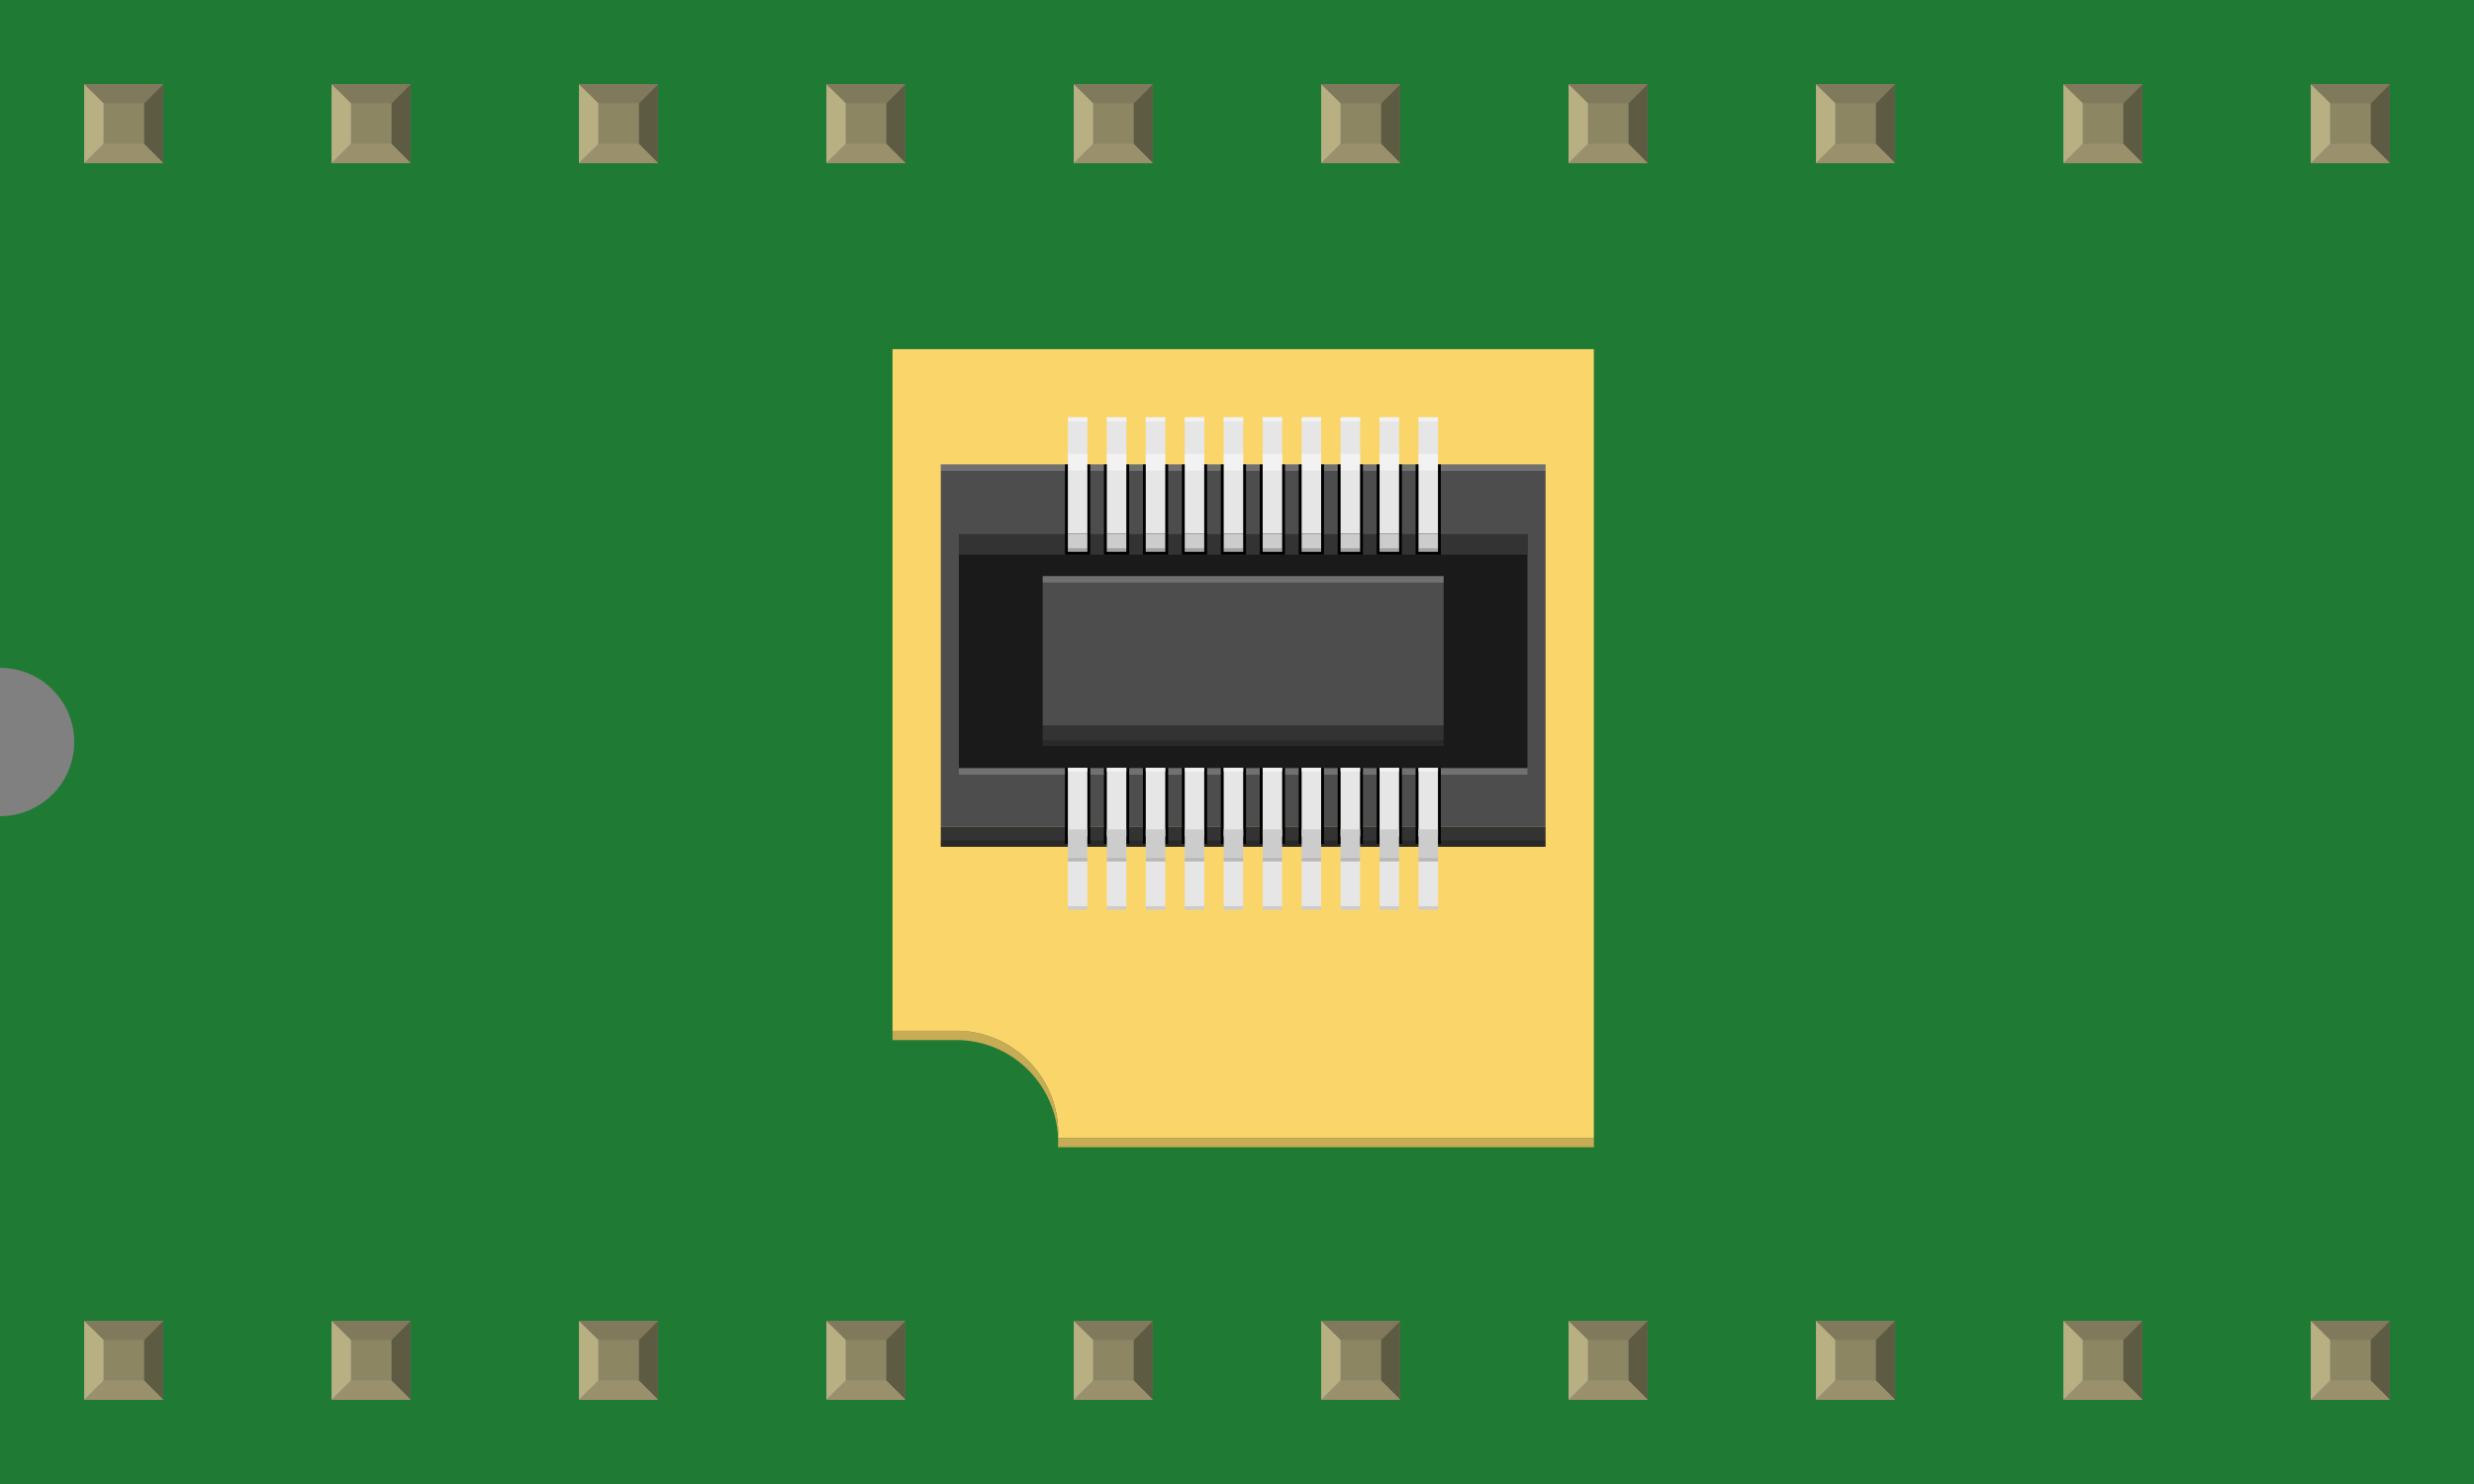 <?xml version='1.0' encoding='UTF-8' standalone='no'?>
<!-- Created with Fritzing (http://www.fritzing.org/) -->
<svg xmlns="http://www.w3.org/2000/svg" width="1in" x="0in" version="1.2" y="0in"  height="0.6in" viewBox="0 0 1000 600" baseProfile="tiny" xmlns:svg="http://www.w3.org/2000/svg">
 <rect x="0" y="0" width="1000" height="600" fill="#808080" stroke="none"/>
 <desc>Fritzing breadboard generated by brd2svg</desc>
 <g id="breadboard">
  <g id="icon">
   <path fill="#1F7A34" stroke="none" stroke-width="0" d="M0,0L0,270A30,30 0 0 1 0,330L0,600L1000,600L1000,0L0,0z"/>
   <g transform="translate(358.264,138.68)">
    <path fill="#FAD66A" d="M285.972,321.403l0,-43.306L285.972,2.5L2.5,2.5l0,275.597l27.556,0c22.833,1.083,40.458,20.486,39.375,43.306L285.972,321.403z"/>
    <path fill="#FAD66A" d="M285.972,325.139L69.431,325.139c1.083,-22.833,-16.542,-42.222,-39.375,-43.306L2.5,281.833l0,-3.75l27.556,0c22.833,1.083,40.458,20.486,39.375,43.306L285.972,321.389L285.972,325.139z"/>
    <g opacity="0.2">
     <path d="M285.972,325.139L69.431,325.139c1.083,-22.833,-16.542,-42.222,-39.375,-43.306L2.5,281.833l0,-3.75l27.556,0c22.833,1.083,40.458,20.486,39.375,43.306L285.972,321.389L285.972,325.139z"/>
    </g>
    <g>
     <rect width="244.458" x="22" y="195.431" fill="#333333" height="8.25"/>
     <rect width="244.458" x="22" y="49.097" fill="#4D4D4D" height="146.319"/>
     <rect width="244.458" x="22" opacity="0.2" y="49.097" fill="#FFFFFF" height="2.611"/>
     <rect width="229.806" x="29.319" opacity="0.2" y="171.931" fill="#FFFFFF" height="2.611"/>
     <rect width="244.458" x="22" opacity="0.2" y="201.125" height="2.611"/>
     <polygon fill="#1A1A1A" points="38.694,171.792,29.319,171.792,29.319,77.306,38.694,77.306,249.75,77.306,259.125,77.306,259.125,171.792,249.75,171.792"/>
     <rect width="162.056" x="63.194" y="94.236" fill="#4D4D4D" height="60.542"/>
     <rect width="229.806" x="29.319" y="77.306" fill="#333333" height="8.264"/>
     <rect width="162.056" x="63.194" y="154.778" fill="#333333" height="8.264"/>
     <rect width="162.069" x="63.194" opacity="0.2" y="94.236" fill="#FFFFFF" height="2.611"/>
     <rect width="162.069" x="63.194" opacity="0.2" y="160.653" height="2.611"/>
    </g>
    <g>
     <g>
      <rect width="10.194" x="213.931" y="171.792" height="30.736"/>
      <rect width="7.875" x="215.097" y="171.792" fill="#E6E6E6" height="27.75"/>
      <rect width="7.875" x="215.097" y="171.792" fill="#F2F2F2" height="1.444"/>
      <rect width="7.875" x="215.097" y="196.667" fill="#CCCCCC" height="11.5"/>
      <rect width="7.875" x="215.097" y="208.181" fill="#E6E6E6" height="19.528"/>
      <rect width="7.875" x="215.097" opacity="0.2" y="208.181" height="1.444"/>
      <rect width="7.875" x="215.097" y="227.708" fill="#CCCCCC" height="1.444"/>
     </g>
     <g>
      <rect width="10.194" x="198.194" y="171.792" height="30.736"/>
      <rect width="7.875" x="199.361" y="171.792" fill="#E6E6E6" height="27.75"/>
      <rect width="7.875" x="199.361" y="171.792" fill="#F2F2F2" height="1.444"/>
      <rect width="7.875" x="199.361" y="196.667" fill="#CCCCCC" height="11.5"/>
      <rect width="7.875" x="199.361" y="208.181" fill="#E6E6E6" height="19.528"/>
      <rect width="7.875" x="199.361" opacity="0.2" y="208.181" height="1.444"/>
      <rect width="7.875" x="199.361" y="227.708" fill="#CCCCCC" height="1.444"/>
     </g>
     <g>
      <rect width="10.194" x="182.444" y="171.792" height="30.736"/>
      <rect width="7.875" x="183.611" y="171.792" fill="#E6E6E6" height="27.75"/>
      <rect width="7.875" x="183.611" y="171.792" fill="#F2F2F2" height="1.444"/>
      <rect width="7.875" x="183.611" y="196.667" fill="#CCCCCC" height="11.5"/>
      <rect width="7.875" x="183.611" y="208.181" fill="#E6E6E6" height="19.528"/>
      <rect width="7.875" x="183.611" opacity="0.2" y="208.181" height="1.444"/>
      <rect width="7.875" x="183.611" y="227.708" fill="#CCCCCC" height="1.444"/>
     </g>
     <g>
      <rect width="10.194" x="166.694" y="171.792" height="30.736"/>
      <rect width="7.875" x="167.861" y="171.792" fill="#E6E6E6" height="27.75"/>
      <rect width="7.875" x="167.861" y="171.792" fill="#F2F2F2" height="1.444"/>
      <rect width="7.875" x="167.861" y="196.667" fill="#CCCCCC" height="11.5"/>
      <rect width="7.875" x="167.861" y="208.181" fill="#E6E6E6" height="19.528"/>
      <rect width="7.875" x="167.861" opacity="0.2" y="208.181" height="1.444"/>
      <rect width="7.875" x="167.861" y="227.708" fill="#CCCCCC" height="1.444"/>
     </g>
     <g>
      <rect width="10.194" x="150.944" y="171.792" height="30.736"/>
      <rect width="7.875" x="152.111" y="171.792" fill="#E6E6E6" height="27.75"/>
      <rect width="7.875" x="152.111" y="171.792" fill="#F2F2F2" height="1.444"/>
      <rect width="7.875" x="152.111" y="196.667" fill="#CCCCCC" height="11.5"/>
      <rect width="7.875" x="152.111" y="208.181" fill="#E6E6E6" height="19.528"/>
      <rect width="7.875" x="152.111" opacity="0.2" y="208.181" height="1.444"/>
      <rect width="7.875" x="152.111" y="227.708" fill="#CCCCCC" height="1.444"/>
     </g>
     <g>
      <rect width="10.194" x="135.194" y="171.792" height="30.736"/>
      <rect width="7.875" x="136.361" y="171.792" fill="#E6E6E6" height="27.75"/>
      <rect width="7.875" x="136.361" y="171.792" fill="#F2F2F2" height="1.444"/>
      <rect width="7.875" x="136.361" y="196.667" fill="#CCCCCC" height="11.5"/>
      <rect width="7.875" x="136.361" y="208.181" fill="#E6E6E6" height="19.528"/>
      <rect width="7.875" x="136.361" opacity="0.2" y="208.181" height="1.444"/>
      <rect width="7.875" x="136.361" y="227.708" fill="#CCCCCC" height="1.444"/>
     </g>
     <g>
      <rect width="10.194" x="119.458" y="171.792" height="30.736"/>
      <rect width="7.875" x="120.611" y="171.792" fill="#E6E6E6" height="27.75"/>
      <rect width="7.875" x="120.611" y="171.792" fill="#F2F2F2" height="1.444"/>
      <rect width="7.875" x="120.611" y="196.667" fill="#CCCCCC" height="11.5"/>
      <rect width="7.875" x="120.611" y="208.181" fill="#E6E6E6" height="19.528"/>
      <rect width="7.875" x="120.611" opacity="0.2" y="208.181" height="1.444"/>
      <rect width="7.875" x="120.611" y="227.708" fill="#CCCCCC" height="1.444"/>
     </g>
     <g>
      <rect width="10.194" x="103.708" y="171.792" height="30.736"/>
      <rect width="7.875" x="104.861" y="171.792" fill="#E6E6E6" height="27.75"/>
      <rect width="7.875" x="104.861" y="171.792" fill="#F2F2F2" height="1.444"/>
      <rect width="7.875" x="104.861" y="196.667" fill="#CCCCCC" height="11.5"/>
      <rect width="7.875" x="104.861" y="208.181" fill="#E6E6E6" height="19.528"/>
      <rect width="7.875" x="104.861" opacity="0.2" y="208.181" height="1.444"/>
      <rect width="7.875" x="104.861" y="227.708" fill="#CCCCCC" height="1.444"/>
     </g>
     <g>
      <rect width="10.194" x="87.958" y="171.792" height="30.736"/>
      <rect width="7.875" x="89.125" y="171.792" fill="#E6E6E6" height="27.75"/>
      <rect width="7.875" x="89.125" y="171.792" fill="#F2F2F2" height="1.444"/>
      <rect width="7.875" x="89.125" y="196.667" fill="#CCCCCC" height="11.5"/>
      <rect width="7.875" x="89.125" y="208.181" fill="#E6E6E6" height="19.528"/>
      <rect width="7.875" x="89.125" opacity="0.2" y="208.181" height="1.444"/>
      <rect width="7.875" x="89.125" y="227.708" fill="#CCCCCC" height="1.444"/>
     </g>
     <g>
      <rect width="10.194" x="72.208" y="171.792" height="30.736"/>
      <rect width="7.875" x="73.375" y="171.792" fill="#E6E6E6" height="27.75"/>
      <rect width="7.875" x="73.375" y="171.792" fill="#F2F2F2" height="1.444"/>
      <rect width="7.875" x="73.375" y="196.667" fill="#CCCCCC" height="11.5"/>
      <rect width="7.875" x="73.375" y="208.181" fill="#E6E6E6" height="19.528"/>
      <rect width="7.875" x="73.375" opacity="0.2" y="208.181" height="1.444"/>
      <rect width="7.875" x="73.375" y="227.708" fill="#CCCCCC" height="1.444"/>
     </g>
    </g>
    <g>
     <g>
      <rect width="10.194" x="213.931" y="49.097" height="36.458"/>
      <rect width="7.875" x="215.097" y="51.708" fill="#E6E6E6" height="25.347"/>
      <rect width="7.875" x="215.097" y="30.042" fill="#E6E6E6" height="18.847"/>
      <rect width="7.875" x="215.097" y="30.042" fill="#F2F2F2" height="1.694"/>
      <rect width="7.875" x="215.097" y="77.056" fill="#CCCCCC" height="7.347"/>
      <rect width="7.875" x="215.097" opacity="0.2" y="82.958" height="1.444"/>
      <rect width="7.875" x="215.097" y="44.792" fill="#F2F2F2" height="6.917"/>
     </g>
     <g>
      <rect width="10.194" x="198.194" y="49.097" height="36.458"/>
      <rect width="7.875" x="199.361" y="51.708" fill="#E6E6E6" height="25.347"/>
      <rect width="7.875" x="199.361" y="30.042" fill="#E6E6E6" height="18.847"/>
      <rect width="7.875" x="199.361" y="30.042" fill="#F2F2F2" height="1.694"/>
      <rect width="7.875" x="199.361" y="77.056" fill="#CCCCCC" height="7.347"/>
      <rect width="7.875" x="199.361" opacity="0.2" y="82.958" height="1.444"/>
      <rect width="7.875" x="199.361" y="44.792" fill="#F2F2F2" height="6.917"/>
     </g>
     <g>
      <rect width="10.194" x="182.444" y="49.097" height="36.458"/>
      <rect width="7.875" x="183.611" y="51.708" fill="#E6E6E6" height="25.347"/>
      <rect width="7.875" x="183.611" y="30.042" fill="#E6E6E6" height="18.847"/>
      <rect width="7.875" x="183.611" y="30.042" fill="#F2F2F2" height="1.694"/>
      <rect width="7.875" x="183.611" y="77.056" fill="#CCCCCC" height="7.347"/>
      <rect width="7.875" x="183.611" opacity="0.2" y="82.958" height="1.444"/>
      <rect width="7.875" x="183.611" y="44.792" fill="#F2F2F2" height="6.917"/>
     </g>
     <g>
      <rect width="10.194" x="166.694" y="49.097" height="36.458"/>
      <rect width="7.875" x="167.861" y="51.708" fill="#E6E6E6" height="25.347"/>
      <rect width="7.875" x="167.861" y="30.042" fill="#E6E6E6" height="18.847"/>
      <rect width="7.875" x="167.861" y="30.042" fill="#F2F2F2" height="1.694"/>
      <rect width="7.875" x="167.861" y="77.056" fill="#CCCCCC" height="7.347"/>
      <rect width="7.875" x="167.861" opacity="0.2" y="82.958" height="1.444"/>
      <rect width="7.875" x="167.861" y="44.792" fill="#F2F2F2" height="6.917"/>
     </g>
     <g>
      <rect width="10.194" x="150.944" y="49.097" height="36.458"/>
      <rect width="7.875" x="152.111" y="51.708" fill="#E6E6E6" height="25.347"/>
      <rect width="7.875" x="152.111" y="30.042" fill="#E6E6E6" height="18.847"/>
      <rect width="7.875" x="152.111" y="30.042" fill="#F2F2F2" height="1.694"/>
      <rect width="7.875" x="152.111" y="77.056" fill="#CCCCCC" height="7.347"/>
      <rect width="7.875" x="152.111" opacity="0.2" y="82.958" height="1.444"/>
      <rect width="7.875" x="152.111" y="44.792" fill="#F2F2F2" height="6.917"/>
     </g>
     <g>
      <rect width="10.194" x="135.194" y="49.097" height="36.458"/>
      <rect width="7.875" x="136.361" y="51.708" fill="#E6E6E6" height="25.347"/>
      <rect width="7.875" x="136.361" y="30.042" fill="#E6E6E6" height="18.847"/>
      <rect width="7.875" x="136.361" y="30.042" fill="#F2F2F2" height="1.694"/>
      <rect width="7.875" x="136.361" y="77.056" fill="#CCCCCC" height="7.347"/>
      <rect width="7.875" x="136.361" opacity="0.2" y="82.958" height="1.444"/>
      <rect width="7.875" x="136.361" y="44.792" fill="#F2F2F2" height="6.917"/>
     </g>
     <g>
      <rect width="10.194" x="119.458" y="49.097" height="36.458"/>
      <rect width="7.875" x="120.611" y="51.708" fill="#E6E6E6" height="25.347"/>
      <rect width="7.875" x="120.611" y="30.042" fill="#E6E6E6" height="18.847"/>
      <rect width="7.875" x="120.611" y="30.042" fill="#F2F2F2" height="1.694"/>
      <rect width="7.875" x="120.611" y="77.056" fill="#CCCCCC" height="7.347"/>
      <rect width="7.875" x="120.611" opacity="0.2" y="82.958" height="1.444"/>
      <rect width="7.875" x="120.611" y="44.792" fill="#F2F2F2" height="6.917"/>
     </g>
     <g>
      <rect width="10.194" x="103.708" y="49.097" height="36.458"/>
      <rect width="7.875" x="104.861" y="51.708" fill="#E6E6E6" height="25.347"/>
      <rect width="7.875" x="104.861" y="30.042" fill="#E6E6E6" height="18.847"/>
      <rect width="7.875" x="104.861" y="30.042" fill="#F2F2F2" height="1.694"/>
      <rect width="7.875" x="104.861" y="77.056" fill="#CCCCCC" height="7.347"/>
      <rect width="7.875" x="104.861" opacity="0.2" y="82.958" height="1.444"/>
      <rect width="7.875" x="104.861" y="44.792" fill="#F2F2F2" height="6.917"/>
     </g>
     <g>
      <rect width="10.194" x="87.958" y="49.097" height="36.458"/>
      <rect width="7.875" x="89.125" y="51.708" fill="#E6E6E6" height="25.347"/>
      <rect width="7.875" x="89.125" y="30.042" fill="#E6E6E6" height="18.847"/>
      <rect width="7.875" x="89.125" y="30.042" fill="#F2F2F2" height="1.694"/>
      <rect width="7.875" x="89.125" y="77.056" fill="#CCCCCC" height="7.347"/>
      <rect width="7.875" x="89.125" opacity="0.2" y="82.958" height="1.444"/>
      <rect width="7.875" x="89.125" y="44.792" fill="#F2F2F2" height="6.917"/>
     </g>
     <g>
      <rect width="10.194" x="72.208" y="49.097" height="36.458"/>
      <rect width="7.875" x="73.375" y="51.708" fill="#E6E6E6" height="25.347"/>
      <rect width="7.875" x="73.375" y="30.042" fill="#E6E6E6" height="18.847"/>
      <rect width="7.875" x="73.375" y="30.042" fill="#F2F2F2" height="1.694"/>
      <rect width="7.875" x="73.375" y="77.056" fill="#CCCCCC" height="7.347"/>
      <rect width="7.875" x="73.375" opacity="0.2" y="82.958" height="1.444"/>
      <rect width="7.875" x="73.375" y="44.792" fill="#F2F2F2" height="6.917"/>
     </g>
    </g>
   </g>
  </g>
  <g transform="translate(34.035,534.05)">
   <rect width="31.93" x="0" y="0" fill="#8D8C8C" height="31.9" id="connector0pin"/>
   <rect width="16.444" x="7.792" y="7.735" fill="#8C8663" height="16.415"/>
   <polygon fill="#B8AF82" points="0,31.9,7.792,24.137,7.792,6.972,0,0"/>
   <polygon fill="#80795B" points="24.208,7.763,7.903,7.763,0,0,31.93,0"/>
   <polygon fill="#5E5B43" points="24.208,24.137,24.208,7.763,31.93,0,31.93,31.9"/>
   <polygon fill="#9A916C" points="0,31.9,7.875,24.137,24.208,24.137,31.93,31.9"/>
  </g>
  <g transform="translate(34.035,34.05)">
   <rect width="31.93" x="0" y="0" fill="#8D8C8C" height="31.9" id="connector19pin"/>
   <rect width="16.444" x="7.792" y="7.735" fill="#8C8663" height="16.415"/>
   <polygon fill="#B8AF82" points="0,31.9,7.792,24.137,7.792,6.972,0,0"/>
   <polygon fill="#80795B" points="24.208,7.763,7.903,7.763,0,0,31.93,0"/>
   <polygon fill="#5E5B43" points="24.208,24.137,24.208,7.763,31.93,0,31.93,31.9"/>
   <polygon fill="#9A916C" points="0,31.9,7.875,24.137,24.208,24.137,31.93,31.9"/>
  </g>
  <g transform="translate(134.035,534.05)">
   <rect width="31.93" x="0" y="0" fill="#8D8C8C" height="31.9" id="connector1pin"/>
   <rect width="16.444" x="7.792" y="7.735" fill="#8C8663" height="16.415"/>
   <polygon fill="#B8AF82" points="0,31.9,7.792,24.137,7.792,6.972,0,0"/>
   <polygon fill="#80795B" points="24.208,7.763,7.903,7.763,0,0,31.93,0"/>
   <polygon fill="#5E5B43" points="24.208,24.137,24.208,7.763,31.93,0,31.93,31.9"/>
   <polygon fill="#9A916C" points="0,31.9,7.875,24.137,24.208,24.137,31.93,31.9"/>
  </g>
  <g transform="translate(134.035,34.05)">
   <rect width="31.93" x="0" y="0" fill="#8D8C8C" height="31.9" id="connector18pin"/>
   <rect width="16.444" x="7.792" y="7.735" fill="#8C8663" height="16.415"/>
   <polygon fill="#B8AF82" points="0,31.9,7.792,24.137,7.792,6.972,0,0"/>
   <polygon fill="#80795B" points="24.208,7.763,7.903,7.763,0,0,31.93,0"/>
   <polygon fill="#5E5B43" points="24.208,24.137,24.208,7.763,31.93,0,31.93,31.9"/>
   <polygon fill="#9A916C" points="0,31.9,7.875,24.137,24.208,24.137,31.93,31.9"/>
  </g>
  <g transform="translate(234.035,534.05)">
   <rect width="31.93" x="0" y="0" fill="#8D8C8C" height="31.9" id="connector2pin"/>
   <rect width="16.444" x="7.792" y="7.735" fill="#8C8663" height="16.415"/>
   <polygon fill="#B8AF82" points="0,31.9,7.792,24.137,7.792,6.972,0,0"/>
   <polygon fill="#80795B" points="24.208,7.763,7.903,7.763,0,0,31.93,0"/>
   <polygon fill="#5E5B43" points="24.208,24.137,24.208,7.763,31.93,0,31.93,31.9"/>
   <polygon fill="#9A916C" points="0,31.9,7.875,24.137,24.208,24.137,31.93,31.9"/>
  </g>
  <g transform="translate(234.035,34.05)">
   <rect width="31.93" x="0" y="0" fill="#8D8C8C" height="31.9" id="connector17pin"/>
   <rect width="16.444" x="7.792" y="7.735" fill="#8C8663" height="16.415"/>
   <polygon fill="#B8AF82" points="0,31.9,7.792,24.137,7.792,6.972,0,0"/>
   <polygon fill="#80795B" points="24.208,7.763,7.903,7.763,0,0,31.93,0"/>
   <polygon fill="#5E5B43" points="24.208,24.137,24.208,7.763,31.93,0,31.93,31.9"/>
   <polygon fill="#9A916C" points="0,31.9,7.875,24.137,24.208,24.137,31.93,31.9"/>
  </g>
  <g transform="translate(334.035,534.05)">
   <rect width="31.93" x="0" y="0" fill="#8D8C8C" height="31.9" id="connector3pin"/>
   <rect width="16.444" x="7.792" y="7.735" fill="#8C8663" height="16.415"/>
   <polygon fill="#B8AF82" points="0,31.9,7.792,24.137,7.792,6.972,0,0"/>
   <polygon fill="#80795B" points="24.208,7.763,7.903,7.763,0,0,31.93,0"/>
   <polygon fill="#5E5B43" points="24.208,24.137,24.208,7.763,31.93,0,31.93,31.9"/>
   <polygon fill="#9A916C" points="0,31.9,7.875,24.137,24.208,24.137,31.93,31.9"/>
  </g>
  <g transform="translate(334.035,34.05)">
   <rect width="31.93" x="0" y="0" fill="#8D8C8C" height="31.9" id="connector16pin"/>
   <rect width="16.444" x="7.792" y="7.735" fill="#8C8663" height="16.415"/>
   <polygon fill="#B8AF82" points="0,31.9,7.792,24.137,7.792,6.972,0,0"/>
   <polygon fill="#80795B" points="24.208,7.763,7.903,7.763,0,0,31.93,0"/>
   <polygon fill="#5E5B43" points="24.208,24.137,24.208,7.763,31.93,0,31.93,31.9"/>
   <polygon fill="#9A916C" points="0,31.9,7.875,24.137,24.208,24.137,31.93,31.9"/>
  </g>
  <g transform="translate(434.035,534.05)">
   <rect width="31.93" x="0" y="0" fill="#8D8C8C" height="31.9" id="connector4pin"/>
   <rect width="16.444" x="7.792" y="7.735" fill="#8C8663" height="16.415"/>
   <polygon fill="#B8AF82" points="0,31.9,7.792,24.137,7.792,6.972,0,0"/>
   <polygon fill="#80795B" points="24.208,7.763,7.903,7.763,0,0,31.93,0"/>
   <polygon fill="#5E5B43" points="24.208,24.137,24.208,7.763,31.93,0,31.93,31.9"/>
   <polygon fill="#9A916C" points="0,31.9,7.875,24.137,24.208,24.137,31.93,31.9"/>
  </g>
  <g transform="translate(434.035,34.05)">
   <rect width="31.93" x="0" y="0" fill="#8D8C8C" height="31.9" id="connector15pin"/>
   <rect width="16.444" x="7.792" y="7.735" fill="#8C8663" height="16.415"/>
   <polygon fill="#B8AF82" points="0,31.9,7.792,24.137,7.792,6.972,0,0"/>
   <polygon fill="#80795B" points="24.208,7.763,7.903,7.763,0,0,31.93,0"/>
   <polygon fill="#5E5B43" points="24.208,24.137,24.208,7.763,31.93,0,31.93,31.9"/>
   <polygon fill="#9A916C" points="0,31.9,7.875,24.137,24.208,24.137,31.93,31.9"/>
  </g>
  <g transform="translate(534.035,534.05)">
   <rect width="31.93" x="0" y="0" fill="#8D8C8C" height="31.9" id="connector5pin"/>
   <rect width="16.444" x="7.792" y="7.735" fill="#8C8663" height="16.415"/>
   <polygon fill="#B8AF82" points="0,31.9,7.792,24.137,7.792,6.972,0,0"/>
   <polygon fill="#80795B" points="24.208,7.763,7.903,7.763,0,0,31.93,0"/>
   <polygon fill="#5E5B43" points="24.208,24.137,24.208,7.763,31.93,0,31.93,31.9"/>
   <polygon fill="#9A916C" points="0,31.9,7.875,24.137,24.208,24.137,31.93,31.9"/>
  </g>
  <g transform="translate(534.035,34.05)">
   <rect width="31.93" x="0" y="0" fill="#8D8C8C" height="31.9" id="connector14pin"/>
   <rect width="16.444" x="7.792" y="7.735" fill="#8C8663" height="16.415"/>
   <polygon fill="#B8AF82" points="0,31.9,7.792,24.137,7.792,6.972,0,0"/>
   <polygon fill="#80795B" points="24.208,7.763,7.903,7.763,0,0,31.93,0"/>
   <polygon fill="#5E5B43" points="24.208,24.137,24.208,7.763,31.93,0,31.93,31.9"/>
   <polygon fill="#9A916C" points="0,31.9,7.875,24.137,24.208,24.137,31.93,31.9"/>
  </g>
  <g transform="translate(634.035,534.05)">
   <rect width="31.93" x="0" y="0" fill="#8D8C8C" height="31.9" id="connector6pin"/>
   <rect width="16.444" x="7.792" y="7.735" fill="#8C8663" height="16.415"/>
   <polygon fill="#B8AF82" points="0,31.9,7.792,24.137,7.792,6.972,0,0"/>
   <polygon fill="#80795B" points="24.208,7.763,7.903,7.763,0,0,31.93,0"/>
   <polygon fill="#5E5B43" points="24.208,24.137,24.208,7.763,31.93,0,31.93,31.9"/>
   <polygon fill="#9A916C" points="0,31.9,7.875,24.137,24.208,24.137,31.93,31.9"/>
  </g>
  <g transform="translate(634.035,34.05)">
   <rect width="31.93" x="0" y="0" fill="#8D8C8C" height="31.9" id="connector13pin"/>
   <rect width="16.444" x="7.792" y="7.735" fill="#8C8663" height="16.415"/>
   <polygon fill="#B8AF82" points="0,31.9,7.792,24.137,7.792,6.972,0,0"/>
   <polygon fill="#80795B" points="24.208,7.763,7.903,7.763,0,0,31.93,0"/>
   <polygon fill="#5E5B43" points="24.208,24.137,24.208,7.763,31.93,0,31.93,31.9"/>
   <polygon fill="#9A916C" points="0,31.9,7.875,24.137,24.208,24.137,31.93,31.9"/>
  </g>
  <g transform="translate(734.035,534.05)">
   <rect width="31.93" x="0" y="0" fill="#8D8C8C" height="31.9" id="connector7pin"/>
   <rect width="16.444" x="7.792" y="7.735" fill="#8C8663" height="16.415"/>
   <polygon fill="#B8AF82" points="0,31.9,7.792,24.137,7.792,6.972,0,0"/>
   <polygon fill="#80795B" points="24.208,7.763,7.903,7.763,0,0,31.93,0"/>
   <polygon fill="#5E5B43" points="24.208,24.137,24.208,7.763,31.93,0,31.93,31.9"/>
   <polygon fill="#9A916C" points="0,31.9,7.875,24.137,24.208,24.137,31.93,31.9"/>
  </g>
  <g transform="translate(734.035,34.05)">
   <rect width="31.93" x="0" y="0" fill="#8D8C8C" height="31.9" id="connector12pin"/>
   <rect width="16.444" x="7.792" y="7.735" fill="#8C8663" height="16.415"/>
   <polygon fill="#B8AF82" points="0,31.9,7.792,24.137,7.792,6.972,0,0"/>
   <polygon fill="#80795B" points="24.208,7.763,7.903,7.763,0,0,31.93,0"/>
   <polygon fill="#5E5B43" points="24.208,24.137,24.208,7.763,31.93,0,31.93,31.9"/>
   <polygon fill="#9A916C" points="0,31.9,7.875,24.137,24.208,24.137,31.93,31.9"/>
  </g>
  <g transform="translate(834.035,534.05)">
   <rect width="31.93" x="0" y="0" fill="#8D8C8C" height="31.9" id="connector8pin"/>
   <rect width="16.444" x="7.792" y="7.735" fill="#8C8663" height="16.415"/>
   <polygon fill="#B8AF82" points="0,31.9,7.792,24.137,7.792,6.972,0,0"/>
   <polygon fill="#80795B" points="24.208,7.763,7.903,7.763,0,0,31.93,0"/>
   <polygon fill="#5E5B43" points="24.208,24.137,24.208,7.763,31.93,0,31.93,31.9"/>
   <polygon fill="#9A916C" points="0,31.9,7.875,24.137,24.208,24.137,31.93,31.9"/>
  </g>
  <g transform="translate(834.035,34.05)">
   <rect width="31.93" x="0" y="0" fill="#8D8C8C" height="31.9" id="connector11pin"/>
   <rect width="16.444" x="7.792" y="7.735" fill="#8C8663" height="16.415"/>
   <polygon fill="#B8AF82" points="0,31.9,7.792,24.137,7.792,6.972,0,0"/>
   <polygon fill="#80795B" points="24.208,7.763,7.903,7.763,0,0,31.93,0"/>
   <polygon fill="#5E5B43" points="24.208,24.137,24.208,7.763,31.93,0,31.93,31.9"/>
   <polygon fill="#9A916C" points="0,31.9,7.875,24.137,24.208,24.137,31.93,31.9"/>
  </g>
  <g transform="translate(934.035,534.05)">
   <rect width="31.93" x="0" y="0" fill="#8D8C8C" height="31.9" id="connector9pin"/>
   <rect width="16.444" x="7.792" y="7.735" fill="#8C8663" height="16.415"/>
   <polygon fill="#B8AF82" points="0,31.9,7.792,24.137,7.792,6.972,0,0"/>
   <polygon fill="#80795B" points="24.208,7.763,7.903,7.763,0,0,31.93,0"/>
   <polygon fill="#5E5B43" points="24.208,24.137,24.208,7.763,31.93,0,31.93,31.9"/>
   <polygon fill="#9A916C" points="0,31.9,7.875,24.137,24.208,24.137,31.93,31.9"/>
  </g>
  <g transform="translate(934.035,34.05)">
   <rect width="31.93" x="0" y="0" fill="#8D8C8C" height="31.9" id="connector10pin"/>
   <rect width="16.444" x="7.792" y="7.735" fill="#8C8663" height="16.415"/>
   <polygon fill="#B8AF82" points="0,31.9,7.792,24.137,7.792,6.972,0,0"/>
   <polygon fill="#80795B" points="24.208,7.763,7.903,7.763,0,0,31.93,0"/>
   <polygon fill="#5E5B43" points="24.208,24.137,24.208,7.763,31.93,0,31.93,31.9"/>
   <polygon fill="#9A916C" points="0,31.9,7.875,24.137,24.208,24.137,31.93,31.9"/>
  </g>
 </g>
</svg>
